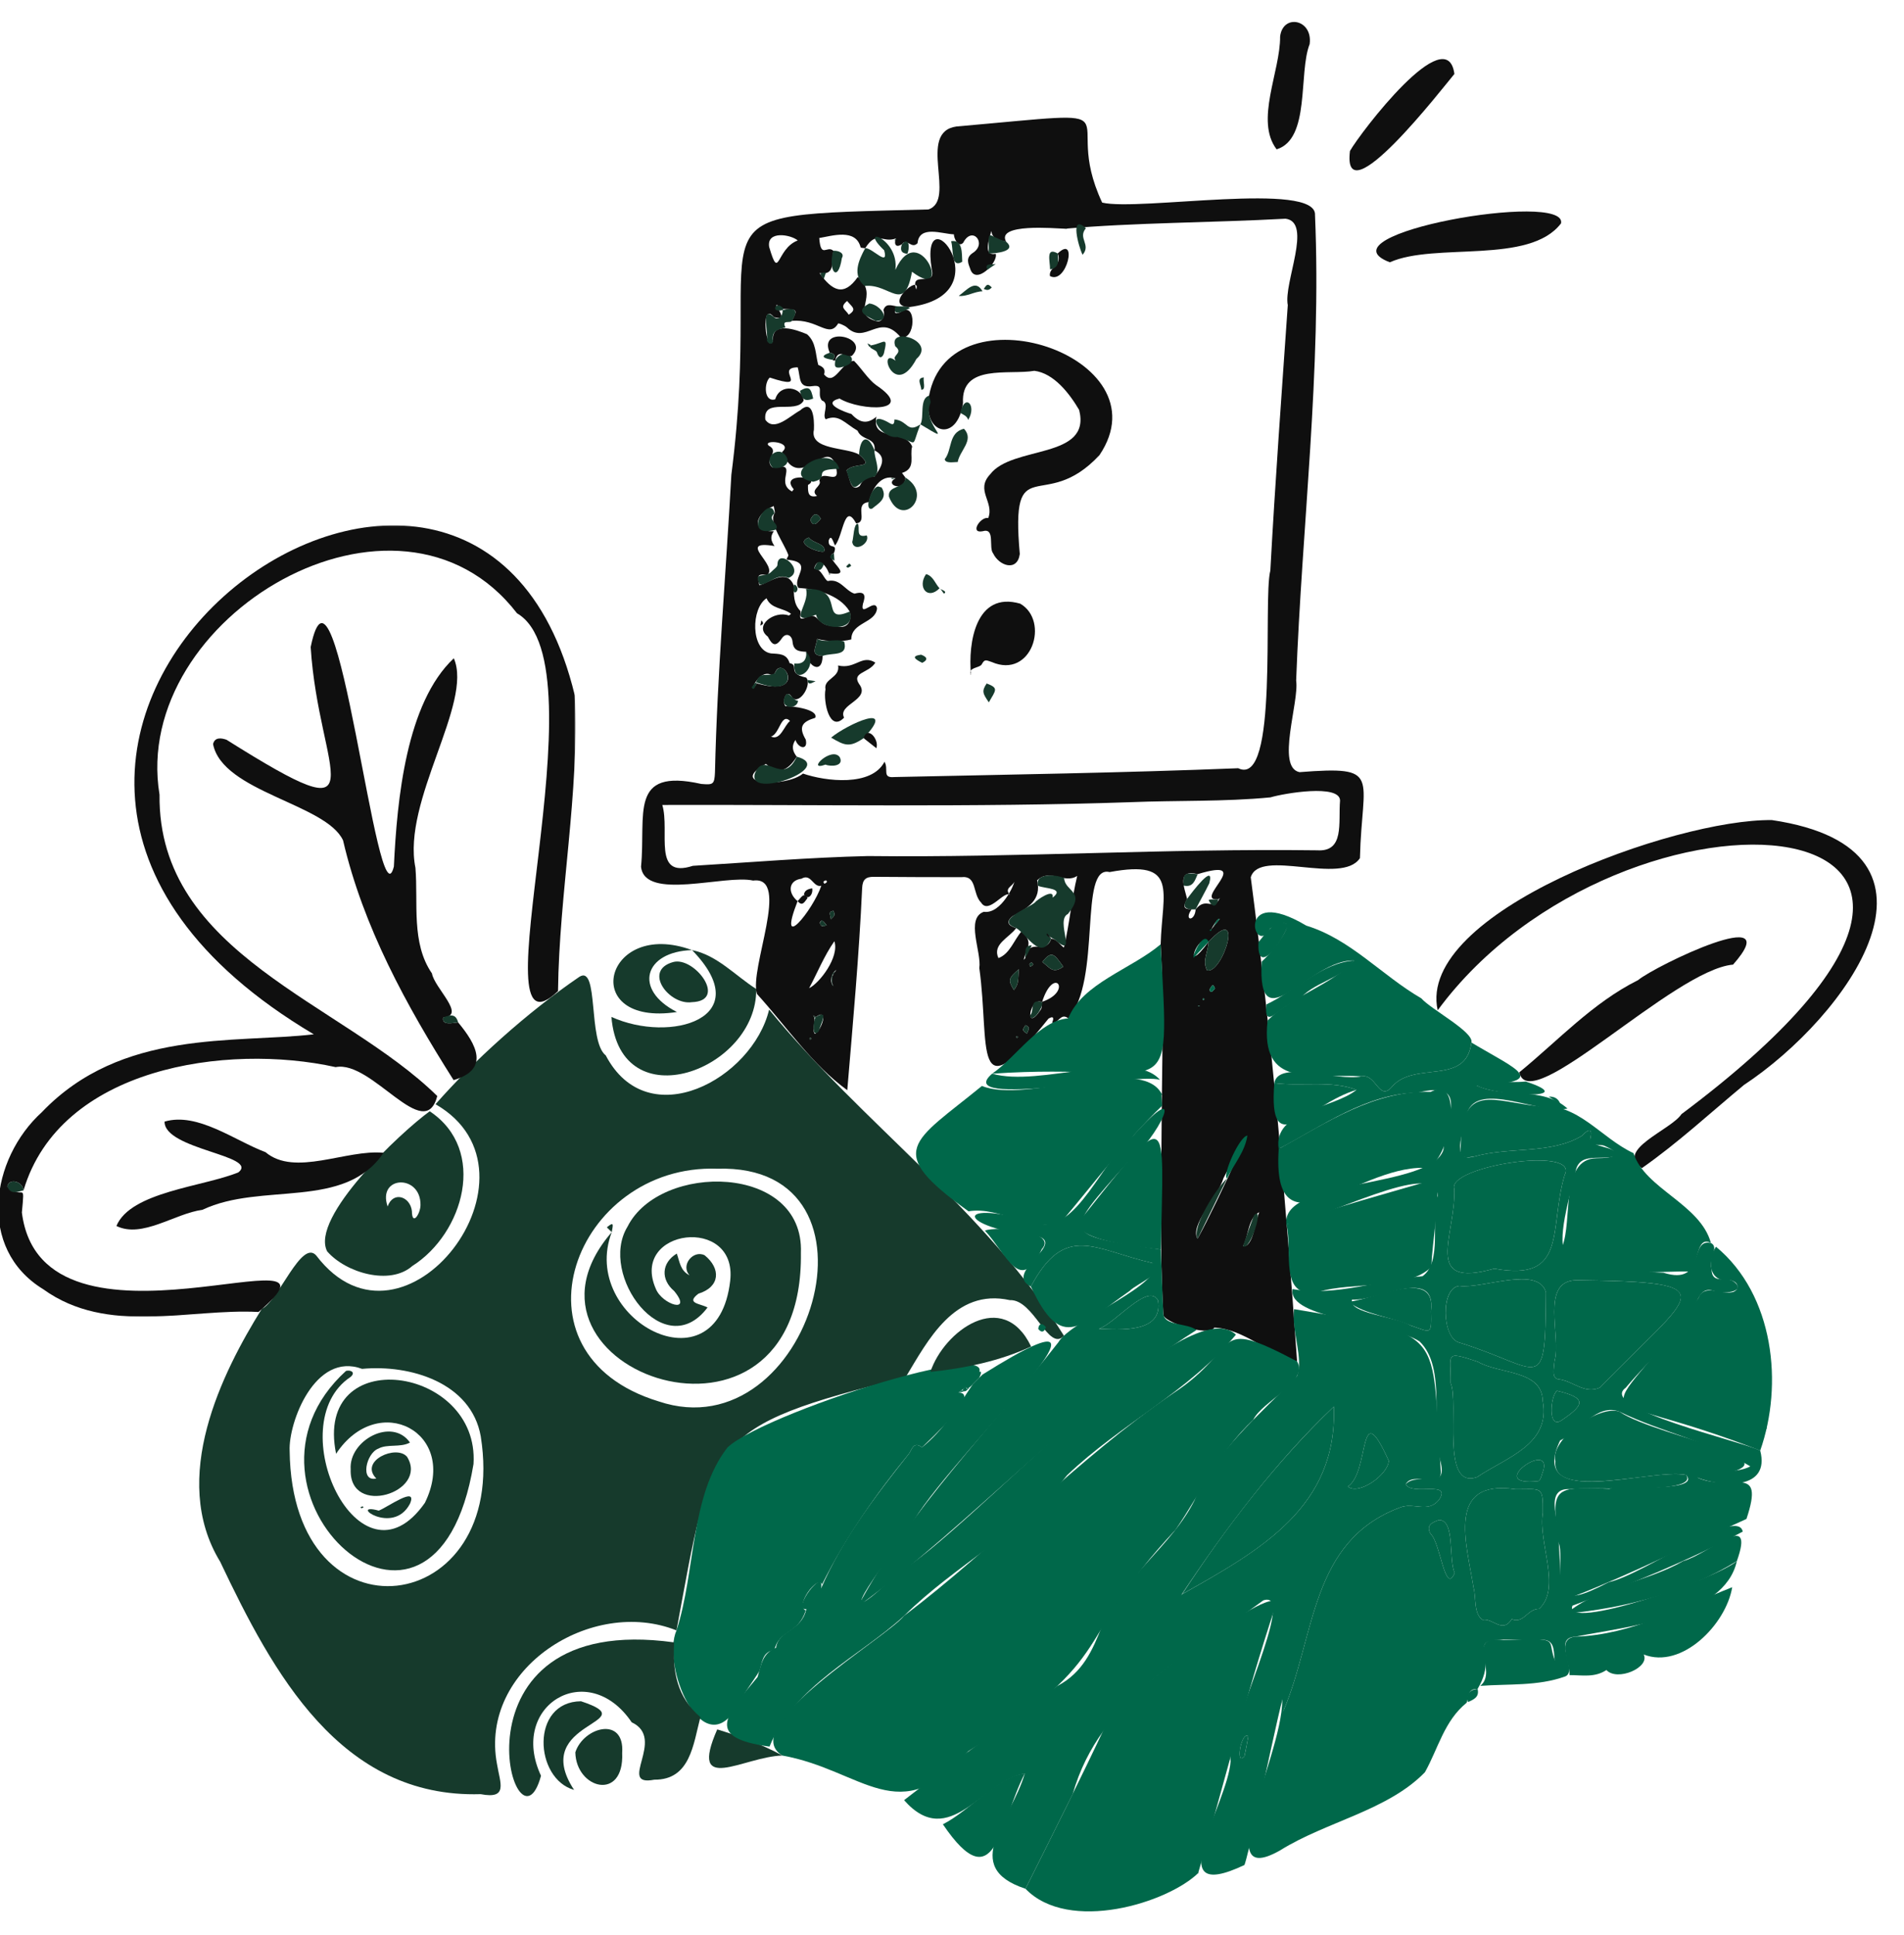<svg viewBox="166.05 147.6 1162.35 1180.8" xmlns="http://www.w3.org/2000/svg" xmlns:xlink="http://www.w3.org/1999/xlink" overflow="visible" width="1162.35px" height="1180.8px"><defs><polygon id="masterspot-illustrationspicture-art-path-1" points="0 0.103 352.374 0.103 352.374 483.055 0 483.055"/></defs><g id="Master/Spot Illustrations/Picture Art" stroke="none" stroke-width="1" fill="none" fill-rule="evenodd"><g id="Group-386" transform="translate(165, 161)"><path d="M177.874,871.997 C179.275,992.477 312.207,974.053 294.527,863.174 C288.732,830.422 251.429,819.263 222.095,822.031 C193.31,811.345 177.078,854.962 177.874,871.997 M438.93,699.879 C352.037,696.746 308.132,812.952 403.194,841.9 C495.823,873.012 548.418,696.522 438.93,699.879 M414.034,981.654 C362.461,960.993 293.491,1004.938 304.448,1063.181 C306.338,1074.842 311.483,1084.838 294.482,1081.592 C208.798,1084.175 167.638,1007.502 135.458,939.727 C104.351,888.722 136.663,824.308 160.893,785.392 C170.895,780.963 185.158,742.435 194.143,752.899 C247.611,823.157 339.436,702.157 266.921,660.518 C290.09,634.142 322.603,604.668 354.743,582.76 C366.778,575.198 359.817,622.16 370.836,630.704 C396.628,679.987 460.494,644.933 470.582,602.763 C527.395,672.154 602.416,724.547 650.578,801.829 C641.15,812.056 632.228,779.44 617.546,780.086 C583.692,772.621 567.275,805.092 553.934,827.136 C432.18,857.591 435.836,864.119 414.034,981.654" id="Fill-1" fill="#163a2c"/><path d="M496.415,620.436 C496.05,619.747 495.463,619.646 495.185,620.394 C495.4,621.185 495.986,621.108 496.415,620.436 L496.415,620.436 Z M736.306,596.48 C736.009,595.833 735.534,595.709 735.268,596.396 C735.419,597.116 735.913,597.074 736.306,596.48 L736.306,596.48 Z M504.328,525.954 C505.513,525.491 506.531,524.722 505.272,523.868 C503.936,524.199 503.254,524.761 504.328,525.954 L504.328,525.954 Z M733.576,600.469 C733.148,600.419 732.719,600.368 732.29,600.318 C732.695,600.79 733.066,600.797 733.576,600.469 L733.576,600.469 Z M621.709,620.024 C622.614,619.932 622.393,619.547 622.179,618.916 C621.258,619.008 621.491,619.388 621.709,620.024 L621.709,620.024 Z M630.872,573.986 C629.222,574.514 629.292,575.246 630.068,576.576 C631.499,575.731 632.513,575.298 630.872,573.986 L630.872,573.986 Z M505.702,551.191 C503.912,549.23 502.794,547.13 501.529,549.73 C502.24,552.027 502.89,552.441 505.702,551.191 L505.702,551.191 Z M508.285,547.612 C510.692,545.326 511.007,544.974 509.789,542.464 C506.43,543.051 507.916,544.485 508.285,547.612 L508.285,547.612 Z M742.791,589.866 C741.532,586.283 740.698,588.451 739.432,590.55 C740.031,593.308 741.595,591.385 742.791,589.866 L742.791,589.866 Z M627.987,617.39 C629.116,614.636 630.13,613.46 627.055,612.264 C625.526,614.762 624.504,615.367 627.987,617.39 L627.987,617.39 Z M502.136,303.124 C499.502,298.98 497.536,300.183 495.764,303.786 C497.035,308.152 499.511,306.76 502.136,303.124 L502.136,303.124 Z M518.194,170.282 C513.339,174.34 516.948,175.153 519.198,178.66 C524.319,175.34 521.375,174.138 518.194,170.282 L518.194,170.282 Z M623.07,578.104 C616.686,583.541 616.266,584.783 620.027,590.842 C623.306,586.659 622.354,584.643 623.07,578.104 L623.07,578.104 Z M494.822,314.661 C485.161,318.261 501.938,324.475 504.146,323.159 C505.628,318.42 497.378,318.285 494.822,314.661 L494.822,314.661 Z M483.339,426.597 C477.916,421.332 477.025,434.685 471.703,436.135 C477.567,438.727 479.537,429.766 483.339,426.597 L483.339,426.597 Z M650.168,576.573 C644.876,569.352 643.346,566.095 637.366,573.701 C642.056,577.251 643.706,581.15 650.168,576.573 L650.168,576.573 Z M759.842,747.222 C766.199,747.746 767.232,732.2 769.795,726.424 C762.854,730 763.386,740.66 759.842,747.222 L759.842,747.222 Z M494.997,589.706 C501.37,586.612 513.568,570.74 510.42,561.029 C504.185,569.943 500.119,580.141 494.997,589.706 L494.997,589.706 Z M470.606,137.287 C476.951,158.899 474.707,138.434 488.047,133.35 C483.805,129.701 468.968,127.196 470.606,137.287 L470.606,137.287 Z M805.169,505.559 C821.97,506.614 817.993,488.76 819.116,475.147 C818.946,464.988 785.017,470.728 776.639,473.243 C748.426,475.974 719.516,475.02 691.093,476.184 C598.227,479.429 490.618,477.564 405.373,477.875 C410.192,494.088 399.026,523.15 424.02,515.022 C459.602,512.866 495.169,509.904 530.811,509.058 C623.591,510.111 711.731,504.356 805.169,505.559 L805.169,505.559 Z M487.956,536.58 C475.162,569.368 497.292,542.241 502.444,527.193 C497.468,528.494 496.287,519.368 490.341,522.88 C482.386,523.903 481.701,531.392 487.956,536.58 L487.956,536.58 Z M738.76,561.501 C732.518,555.008 722.499,583.689 738.846,561.409 C738.51,568.174 734.833,572.765 737.913,578.813 C747.274,581.547 761.458,536.715 738.76,561.501 L738.76,561.501 Z M463.149,403.662 C494.664,412.85 478.557,384.932 474.041,397.536 C474.036,397.893 472.609,398.567 471.898,398.5 C463.864,394.256 456.977,413.143 463.149,403.662 L463.149,403.662 Z M747.964,705.614 C744.808,716.813 727.079,734.373 732.138,742.638 C744.716,720.006 776.606,649.686 747.964,705.614 L747.964,705.614 Z M478.489,262.445 C485.877,256.206 466.366,254.593 470.305,258.559 C477.588,262.319 466.828,267.286 472.74,272.007 C489.908,268.093 473.49,280.811 484.584,286.552 C484.937,286.076 485.636,285.221 485.594,285.182 C476.382,274.479 503.532,277.563 494.317,282.553 C494.246,286.751 494.144,290.63 499.849,289.299 C495.109,285.385 503.132,283.402 501.267,279.923 C502.346,272.498 513.446,282.891 511.728,273.286 C507.336,249.632 489.658,289.446 478.489,262.445 L478.489,262.445 Z M485.655,343.913 C485.661,349.56 485.391,355.252 489.688,359.471 C490.42,361.135 487.42,366.037 493.182,363.369 C501.412,359.338 499.281,369.539 511.166,368.545 C517.552,371.036 521.542,366.308 519.759,359.833 C513.391,349.12 498.084,345.967 488.512,345.41 C484.212,339.69 497.939,330.187 482.997,328.371 C479.777,328.277 482.248,326.854 482.342,325.427 C479.982,318.522 470.183,305.604 473.828,300.001 C474.468,299.523 473.584,297.013 473.406,295.444 C462.359,299.818 458.74,311.207 473.438,310.859 C471.09,314.113 471.683,316.731 473.875,319.837 C449.868,315.933 476.631,331.47 469.351,337.645 C462.409,336.167 463.832,339.317 464.618,343.827 C471.302,341.864 481.191,333.254 485.655,343.913 L485.655,343.913 Z M637.199,598.21 C629.361,594.581 626.385,617.971 636.439,602.744 C637.258,601.594 636.939,599.635 637.134,598.042 C656.341,591.687 644.365,575.378 637.199,598.21 L637.199,598.21 Z M534.941,261.609 C535.979,253.228 527.126,255.769 524.568,249.452 C516.583,244.84 513.134,239.082 505.142,242.5 C502.629,239.77 507.899,232.688 502.78,231.001 C499.417,226.842 504.815,221.139 497.122,222.253 C488.094,223.567 489.93,217.019 488.022,210.793 C473.309,210.937 496.763,225.527 470.999,217.037 C467.317,220.203 467.404,232.428 474.317,230.292 C477.222,220.216 490.805,222.735 491.656,231.06 C487.175,239.603 466.764,228.876 468.257,242.713 C473.623,250.531 483.555,240.213 489.435,237.132 C497.382,229.843 498.241,242.199 497.921,248.878 C495.152,261.4 517.678,259.442 525.508,264.015 C536.248,273.278 522.133,268.435 517.836,273.744 C519.818,277.362 520.018,287.489 525.891,283.225 C527.695,279.248 530.357,277.366 534.782,277.544 C539.343,271.584 542.743,265.319 534.8,261.408 L534.941,261.609 Z M499.02,607.337 L497.434,606.209 C499.97,609.505 496.113,613.884 498.475,617.562 C502.603,615.666 507.347,601.178 499.02,607.337 L499.02,607.337 Z M740.783,553.463 C742.405,551.48 744.026,549.497 745.648,547.514 C743.878,546.264 738.215,558.261 740.783,553.463 L740.783,553.463 Z M626.898,571.541 C629.483,557.608 638.987,570.322 642.805,559.526 C645.977,559.472 648.024,563.229 650.554,564.911 C654.084,549.909 655.153,535.742 658.667,521.159 C650.907,526.365 642.044,516.363 634.196,523.887 C636.995,535.694 628.836,540.615 619.374,545.637 C614.69,549.264 616.735,551.653 621.414,553.018 C617.132,558.949 606.68,562.815 610.565,571.325 C617.637,568.744 620.057,560.188 624.848,554.813 C632.054,562.426 627.978,564.13 625.997,572.381 C626.297,572.101 626.598,571.821 626.898,571.541 L626.898,571.541 Z M744.792,535.445 C728.633,536.924 768.268,509.185 732.218,520.093 C719.354,516.915 723.916,527.944 725.759,535.207 C724.098,538.467 722.21,541.832 728.592,541.421 C723.383,548.666 730.443,549.351 730.977,541.611 L730.801,541.836 C737.378,533.203 741.949,543.207 745.715,534.619 C745.408,534.894 745.1,535.17 744.792,535.445 L744.792,535.445 Z M493.161,400.116 C497.004,404.025 489.438,416.775 484.808,412.538 C481.062,405.853 478.215,414.963 480.56,417.588 C485.185,417.466 500.841,419.618 498.718,424.682 C490.697,427.116 488.356,430.16 492.941,437.978 C494.461,444.736 488.416,443.435 486.648,438.184 C484.171,441.844 484.791,445.044 487.457,448.402 C481.522,457.776 476.035,459.007 468.601,452.816 C444.589,466.217 481.229,467.183 491.246,458.716 C505.209,463.524 533.14,466.796 541.008,451.519 C543.734,455.961 539.282,461.554 546.915,460.839 C616.934,459.313 686.977,458.276 756.957,455.459 C781.938,467.66 771.851,352.873 776.562,334.805 C779.488,280.794 783.468,226.812 787.212,172.81 C784.518,159.301 802.505,122.195 785.858,120.079 C741.383,122.528 692.486,122.466 651.34,126.196 C644.844,126.001 609.125,122.731 615.227,134.065 C611.012,133.06 606.88,132.73 606.224,127.551 C605.21,131.973 600.715,143.051 608.914,141.524 C610.583,146.691 596.589,161.062 593.346,150.684 C592.219,147.65 590.412,144.024 594.751,141.083 C604.021,135.334 594.578,123.998 589.065,134.747 C585.869,138.125 583.268,131.541 583.389,129.619 C576.214,129.408 562.256,123.786 561.185,135.034 C557.35,138.937 554.733,131.522 551.676,135.623 C546.997,138.711 546.939,133.977 548.058,132.125 C539.54,135.215 536.315,126.867 529.229,138.095 C528.258,137.908 526.551,137.94 526.429,137.516 C523.463,125.912 509.103,130.54 501.18,131.868 C502.151,144.768 505.87,136.087 509.769,139.632 C508.697,146.803 511.003,154.735 501.343,153.278 C508.994,163.913 516.081,167.971 524.696,155.676 C538.414,166.989 519.677,177.869 535.808,182.515 C539.124,183.813 541.634,179.825 540.379,175.756 C541.818,171.625 544.974,172.986 547.84,173.421 C548.118,175.194 545.348,179.373 550.754,177.095 C560.991,169.538 560.156,195.432 550.651,192.181 C537.935,177.049 529.567,197.47 518.036,186.378 C516.544,185.128 512.956,183.7 512.71,184.046 C507.027,193.521 500.238,180.976 484.473,182.442 C487.985,175.549 487.901,175.426 479.436,175.151 C466.926,166.71 486.128,183.647 473.482,180.168 C464.89,169.483 468.893,203.929 472.951,194.623 C471.929,182.186 487.589,187.994 493.733,190.597 C499.483,195.645 498.785,202.908 500.572,209.295 C503.271,210.422 505.19,211.665 504.144,215.122 C510.569,222.917 514.674,207.248 522.388,206.828 C526.778,211.165 531.1,218.187 535.811,221.567 C561.182,238.592 526.464,237.597 513.548,229.832 C502.049,232.824 517.06,238.202 520.848,239.279 C525.756,244.607 530.411,245.748 536.059,240.913 C532.835,256.529 553.372,248 557.915,259.138 C556.136,264.622 560.594,272.512 551.701,275.248 C552.381,276.175 553.061,277.103 553.742,278.03 C553.781,287.234 540.342,282.592 547.739,278.53 C538.537,275.701 533.315,285.178 531.417,293.056 C522.048,294.013 531.327,305.105 523.732,306.043 C516.454,292.743 515.915,313.251 510.848,319.52 C509.685,317.604 508.559,312.184 506.975,316.379 C506.393,322.594 512.81,317.342 510.128,324.181 C502.564,327.1 524.706,338.944 507.124,336.428 C505.219,331.335 500.064,326.036 498.039,333.684 C502.404,333.377 504.26,340.544 506.403,341.196 C514.018,339.505 517.009,347.146 522.715,348.917 C529.489,347.022 529.492,350.406 527.853,355.151 C525.97,363.951 535.246,351.37 536.46,357.907 C535.601,367.072 520.734,366.253 520.754,376.84 C515.05,378.395 505.991,378.199 499.9,376.529 C499.403,381.556 495.169,386.685 503.239,386.892 C503.086,398.858 493.546,393.001 493.267,384.405 C489.133,384.188 485.394,384.02 484.873,378.228 C484.503,374.109 480.83,372.543 478.423,376.091 C474.235,382.263 472.283,379.754 469.771,375.134 C460.987,368.462 473.817,359.035 482.545,362.226 C482.746,362.352 483.482,361.592 483.969,361.244 C479.118,357.393 471.838,358.376 469.007,351.719 C459.504,357.854 459.227,383.345 471.661,385.382 C476.594,385.782 481.277,385.297 483.098,391.321 C489.257,392.472 481.155,397.642 493.161,400.116 L493.161,400.116 Z M510.947,579.529 C511.182,579.207 511.417,578.885 511.653,578.563 C508.507,580.431 507.297,586.012 509.859,588.5 C508.235,586.011 508.648,581.582 510.947,579.529 L510.947,579.529 Z M518.29,651.951 C497.004,636.606 480.999,612.843 463.196,593.252 C458.17,578.104 484.151,520.909 460.825,524.021 C443.837,520.155 394.514,536.657 392.385,515.537 C395.526,483.763 384.596,455.088 429.127,465.043 C436.344,465.665 437.188,465.427 437.52,458.065 C438.904,397.347 444.208,337.021 447.525,276.375 C468.631,112.656 411.03,118.485 567.822,114.43 C585.194,108.713 560.575,67.176 584.958,63.797 C702.538,53.518 647.028,52.815 673.894,110.241 C696.134,115.642 805.129,96.934 803.834,117.874 C807.896,212.476 795.832,307.556 792.322,401.903 C794.284,415.108 779.896,454.835 794.359,457.854 C845.235,453.918 832.463,459.863 831.261,510.325 C820.192,527.166 769.931,504.01 764.611,522.033 C777.467,620.119 785.962,718.774 792.885,817.46 C774.945,812.808 760.156,797.566 742.299,796.859 C739.589,802.716 710.235,793.427 711.259,788.646 C708.982,750.308 710.066,711.915 710.193,673.539 C710.332,638.459 711.752,599.739 709.609,562.918 C710.525,530.675 721.133,510.929 678.428,518.833 C659.253,514.155 673.901,585.042 653.178,608.124 C648.616,604.367 647.034,611.594 643.316,610.79 C644.748,607.569 643.948,606.557 641.106,608.306 C594.08,667.113 605.545,625.393 598.907,577.433 C600.383,567.614 590.339,547.143 601.636,543.079 C612.391,544.665 620.576,525.72 620.168,524.842 C619.3,527.505 613.747,528.739 617.707,532.836 C614.155,529.608 604.773,544.958 600.051,537.537 C594.513,531.996 597.789,520.814 587.84,521.939 C570.038,521.931 552.235,521.897 534.433,521.737 C529.515,521.693 527.598,523.464 527.36,528.698 C525.487,569.857 521.724,610.901 518.29,651.951 L518.29,651.951 Z" id="Fill-3" fill="#0f0f0f"/><path d="M943.351,883.583 C947.662,865.641 907.223,894.24 940.122,890.541 C941.64,890.36 942.573,885.39 943.351,883.583 M951.514,835.401 C947.551,838.584 945.801,859.007 954.208,853.525 C968.591,843.862 969.867,839.758 951.514,835.401 M889.105,946.544 C885.2,938.26 889.514,914.299 879.536,914.278 C875.899,915.552 871.325,917.111 874.331,922.691 C880.361,927.655 883.232,960.822 889.105,946.544 M874.649,786.765 C877.927,758.951 841.83,781.075 826.474,779.728 C823.543,788.185 853.656,790.128 862.047,795.49 C874.736,799.728 874.996,802.088 874.649,786.765 M944.805,775.373 C940.308,758.739 905.992,773.383 892.017,771.41 C880.227,772.349 881.396,803.248 891.803,805.946 C942.544,821.577 944.386,839.979 944.805,775.373 M886.635,830.685 C891.935,842.692 880.404,896.241 902.9,888.02 C920.593,876.037 947.84,868.312 942.858,841.625 C942.478,822.506 916.401,825.377 903.305,817.718 C882.172,810.617 887.022,813.203 886.635,830.685 M926.355,895.51 C883.713,889.117 896.268,928.454 900.626,955.542 C902.286,961.486 900.539,971.72 906.212,975.218 C912.1,973.847 918.334,983.881 923.933,974.762 C931.183,977.817 933.416,968.51 940.632,968.496 C954.461,955.95 939.881,927.784 942.93,909.942 C943.101,892.979 942.153,895.633 926.355,895.51 M963.079,767.931 C941.137,768.691 954.289,802.242 950.059,817.197 C949.755,821.64 948.051,827.892 952.539,828.367 C961.213,829.284 968.304,837.698 977.783,833.455 C1034.349,774.779 1057.662,768.993 963.079,767.931 M913.29,760.846 C958.452,769.259 946.476,736.386 956.238,703.719 C965.701,685.694 883.913,698.478 888.881,712.304 C889.861,740.591 868.906,773.435 913.29,760.846 M778.994,647.63 C781.409,633.092 817.729,646.892 832.293,643.47 C841.324,641.78 842.929,659.546 851.071,649.536 C865.058,633.936 896.003,649.49 899.321,622.878 C927.13,639.509 948.091,646.912 902.549,649.149 C920.009,657.204 942.566,649.304 957.982,663.182 C940.776,666.804 903.673,646.22 896.776,665.558 C896.127,673.358 884.98,696.644 900.906,692.484 C922.336,686.295 948.119,691.272 966.978,679.653 C968.81,677.491 974.104,672.842 971.779,681.976 C974.774,687.394 984.886,685.709 989.53,691.431 C979.14,696.067 963.999,687.947 962.618,703.566 C944.329,770.069 957.205,759.531 1016.585,763.362 C1042.809,771.603 1031.686,742.038 1045.521,745.213 C1050.826,747.794 1043.826,755.436 1045.96,760.997 C1045.785,770.642 1054.606,765.582 1059.213,768.589 C1068.407,775.233 1051.804,776.674 1047.321,774.445 C1042.277,772.913 1040.008,774.899 1037.844,778.938 C1027.223,800.136 1008.555,815.645 993.486,833.597 C975.948,846.133 1064.436,866.299 1075.624,871.908 C1081.915,895.991 1052.612,894.329 1037.295,888.445 C1046.816,881.937 1059.564,886.807 1069.591,881.548 C1045.399,866.689 1015.634,860.74 989.755,848.184 C975.999,842.673 965.084,860.235 953.469,865.76 C932.886,908.876 1008.366,882.26 1030.424,886.797 C1038.659,899.192 971.585,893.475 959.375,895.459 C942.341,894.457 954.414,918.188 952.651,928.426 C954.872,958.343 949.703,969.709 983.189,952.207 C1004.775,947.575 1061.875,905.818 1064.955,921.355 C1031.558,939.26 996.443,953.342 960.994,966.557 C954.904,982.788 1048.944,950.334 1061.367,939.325 C1053.785,973.736 994.822,979.07 962.825,985.489 C948.128,986.097 964.83,1006.558 956.527,1009.763 C944.018,1005.791 956.51,985.829 940.734,987.451 C884.708,985.799 919.536,989.96 903.095,1017.357 C896.457,1017.097 897.912,1022.986 896.325,1025.868 C882.722,1036.872 879.003,1053.808 870.944,1068.195 C848.334,1091.561 810.556,1098.389 782.641,1115.833 C735.599,1142.671 790.504,1046.825 783.142,1017.904 C787.96,1009.933 785.531,1027.776 784.326,1031.278 C804.224,985.003 800.653,927.491 855.389,906.768 C864.08,903.115 872.468,910.431 879.481,902.016 C887.68,889.772 863.006,899.812 859.188,892.419 C866.758,884.32 885.116,897.333 880.48,878.761 C874.252,856.302 884.254,821.307 867.678,805.3 C849.078,793.276 786.818,791.834 790.13,773.331 C816.588,778.058 843.055,767.753 869.473,765.481 C881.737,756.601 874.344,730.995 878.673,716.368 C878.33,692.855 806.996,731.868 786.373,733.792 C782.747,705.8 874.973,712.286 882.222,688.322 C883.908,668.673 898.24,645.618 866.51,653.457 C835.106,654.111 808.724,673.578 781.675,687.785 C777.944,664.467 815.011,663.297 829.151,651.768 C814.162,645.796 795.32,649.799 778.994,647.63" id="Fill-5" fill="#00684a"/><path d="M763.107,1046.332 C758.904,1042.751 754.94,1064.947 760.726,1058.547 C761.649,1054.504 762.338,1050.409 763.107,1046.332 M848.862,878.163 C830.012,836.507 837.559,885.036 823.865,893.852 C830.687,899.419 848.396,886.539 848.862,878.163 M722.824,959.501 C770.656,932.5 817.682,906.296 815.314,845.058 C779.859,878.616 749.029,919.77 722.019,960.349 C722.287,960.066 722.555,959.784 722.824,959.501 M791.062,785.586 C886.59,801.779 874.138,797.825 880.664,884.756 C880.765,896.393 863.974,884.035 859.188,892.42 C863.015,899.794 887.677,889.796 879.484,902.02 C872.443,910.457 864.096,903.075 855.382,906.759 C800.65,927.493 804.228,984.997 784.326,1031.278 C791.14,981.05 765.8,1110.685 760.765,1124.823 C707.868,1149.864 750.523,1088.446 752.316,1061.439 C749.31,1043.075 793.934,956.326 772.286,963.313 C726.334,997.432 672.774,1022.284 655.902,1081.556 C646.394,1100.862 636.701,1120.079 627.09,1139.335 C586.616,1125.972 618.403,1097.637 626.665,1068.988 C601.256,1072.907 580.67,1116.727 552.974,1085.255 C583.459,1061.449 615.231,1038.941 646.591,1015.543 C661.976,1007.454 668.002,993.967 673.987,978.526 C686.885,948.954 716.205,930.194 730.12,902.567 C742.389,872.731 770.501,849.624 792.87,826.44 C796.922,815.319 789.425,799.407 791.062,785.586" id="Fill-7" fill="#00684a"/><path d="M792.884,817.46 C800.28,830.249 771.701,841.458 766.115,853.144 C744.984,872.787 734.161,897.81 718.664,920.251 C654.171,989.197 686.508,996.519 592.172,1055.389 C550.25,1104.413 527.939,1066.832 478.654,1058.019 C449.898,1040.338 542.068,986.192 553.002,972.74 C609.079,930.299 658.452,877.055 717.376,836.847 C759.897,809.216 739.165,789.134 792.884,817.46" id="Fill-9" fill="#00684a"/><g id="Group-13" transform="translate(0, 307.13)"><mask id="masterspot-illustrationspicture-art-mask-2" fill="#fff"><use xlink:href="#masterspot-illustrationspicture-art-path-1"/></mask><g id="Clip-12"/><path d="M341.708,284.354 C289.452,334.112 370.982,85.31 316.681,53.768 C244.102,-40.409 80.499,55.96 98.437,164.449 C97.347,262.056 209.96,291.294 267.995,348.403 C260.231,378.202 228.129,326.276 205.972,330.75 C139.265,315.981 37.681,330.898 15.428,405.946 C15.071,400.571 6.458,398.111 5.55,403.656 C15.294,412.481 16.286,399.169 14.406,419.48 C26.756,517.814 224.359,424.481 158.878,480.18 C116.115,477.908 66.798,494.673 27.426,466.288 C-13.102,441.563 -4.722,386.65 26.645,358.189 C75.357,307.299 143.815,316.39 192.615,310.723 C-104.137,134.687 289.37,-156.757 351.934,103.854 C354.838,163.638 342.432,224.045 341.708,284.354" id="Fill-11" fill="#0f0f0f" mask="url(#masterspot-illustrationspicture-art-mask-2)"/></g><path d="M414.034,981.654 C425.742,945.844 422.243,899.512 445.113,870.063 C468.867,847.279 648.196,791.461 586.146,836.525 C599.933,836.479 569.547,864.435 563.894,869.941 C558.629,865.839 557.537,871.761 555.918,873.855 C535.219,899.173 517.344,924.835 502.93,953.49 C500.199,947.675 486.188,966.468 492.932,969.496 C488.155,984.273 476.763,981.095 473.804,993.554 C466.285,994.717 466.415,1001.272 464.644,1006.47 C459.781,1014.23 453.921,1021.693 449.698,1030.218 C429.142,1061.427 404.66,1003.064 414.034,981.654" id="Fill-14" fill="#00684a"/><path d="M732.807,1129.486 C714.105,1147.968 653.462,1166.698 627.092,1139.339 C643.846,1105.92 660.609,1072.505 676.496,1038.665 C678.399,1027.565 788.758,944.112 779.323,967.932 C761.538,1021.628 747.946,1076.299 732.359,1130.286 C732.508,1130.02 732.658,1129.753 732.807,1129.486" id="Fill-16" fill="#00684a"/><path d="M1067.218,913.635 C1032.164,929.385 997.816,946.867 961.982,960.799 C948.263,963.673 956.035,936.967 952.65,928.43 C947.699,893.95 949.204,893.872 983.323,895.245 C992.313,893.196 1039.648,897.447 1030.43,886.796 C1013.032,882.683 948.372,902.952 950.545,878.43 C947.1,864.694 978.005,843.594 989.751,848.184 C1013.411,864.414 1114.888,879.593 1037.299,888.436 C1057.631,897.582 1078.92,878.608 1067.218,913.635" id="Fill-18" fill="#00684a"/><path d="M899.32,622.878 C895.993,649.486 865.066,633.939 851.07,649.535 C842.928,659.552 841.328,641.776 832.296,643.477 C801.11,641.812 770.285,650.881 774.889,609.43 C789.913,594.311 813.439,588.031 827.772,572.833 C800.739,571.581 768.511,624.577 771.282,573.503 C778.415,567.196 798.894,540.996 776.379,553.3 C766.634,571.961 754.723,525.46 798.544,551.532 C825.584,559.79 844.636,581.953 868.711,595.881 C874.682,602.704 900.983,616.429 899.32,622.878" id="Fill-20" fill="#00684a"/><path d="M878.729,603.186 C865.433,543.425 1023.467,486.28 1082.806,487.105 C1203.146,505.018 1128.118,607.572 1065.711,648.748 C1045.103,665.839 1025.327,684.157 1003.387,699.524 C986.606,688.459 1021.378,676.118 1027.553,666.564 C1289.125,470.999 991.706,449.758 878.729,603.186" id="Fill-22" fill="#0f0f0f"/><path d="M998.271,690.385 C1005.163,712.128 1039.068,721.407 1045.531,745.223 C1036.086,740.042 1038.215,760.15 1032.122,762.577 C1017.371,762.199 944.535,768.175 954.691,747.525 C961.278,731.652 953.262,693.849 975.68,693.482 C986.497,693.439 993.22,691.311 980.091,685.734 C977.413,684.971 972,686.158 971.779,681.976 C974.104,672.842 968.81,677.492 966.977,679.649 C948.119,691.268 922.334,686.299 900.909,692.49 C893.358,693.656 891.936,692.845 892.856,685.024 C893.667,647.382 912.585,658.732 940.209,661.749 C964.357,659.487 977.963,680.897 998.271,690.385" id="Fill-24" fill="#00684a"/><path d="M1075.627,871.904 C967.277,829.418 975.561,865.589 1037.847,778.944 C1041.532,769.64 1051.684,777.1 1059.145,775.114 C1063.347,773.423 1062.378,768.785 1057.341,767.935 C1044.857,769.588 1042.706,757.126 1048.594,747.463 C1084.232,776.911 1089.76,831.772 1075.627,871.904" id="Fill-26" fill="#00684a"/><path d="M412.591,988.956 C411.529,1007.101 414.506,1022.497 428.621,1034.583 C424.27,1051.208 422.455,1072.957 400.483,1072.763 C377.152,1077.29 408.187,1047.772 386.681,1037.729 C359.931,998.223 311.249,1027.398 331.318,1070.351 C316.069,1127.241 269.678,969.217 412.591,988.956" id="Fill-28" fill="#163a2c"/><path d="M462.712,590.195 C463.378,639.677 379.597,670.789 374.303,607.227 C410.245,623.579 464.07,608.091 423.534,566.455 C438.887,569.573 449.76,581.921 462.712,590.195" id="Fill-30" fill="#163a2c"/><path d="M959.192,1008.93 C959.628,1001.54 950.899,986.61 962.817,985.481 C997.376,984.332 1027.184,967.637 1058.523,955.295 C1054.774,977.946 1027.784,1005.534 1004.495,996.348 C1008.455,1004.283 988.385,1012.967 981.72,1005.839 C974.54,1010.593 966.994,1008.929 959.192,1008.93" id="Fill-32" fill="#00684a"/><path d="M849.521,146.678 C804.494,129.604 958.196,102.638 954.024,122.92 C934.708,148.314 877.087,134.349 849.521,146.678" id="Fill-34" fill="#0f0f0f"/><path d="M888.927,31.742 C882.353,39.52 819.993,120.286 825.183,78.705 C831.621,67.445 884.418,-1.765 888.927,31.742" id="Fill-36" fill="#0f0f0f"/><path d="M800.559,13.531 C793.593,31.206 801.132,71.419 780.402,77.739 C766.998,60.215 782.701,30.251 782.534,8.875 C784.209,-5.197 802.616,-1.712 800.559,13.531" id="Fill-38" fill="#0f0f0f"/><path d="M1061.371,939.322 C1030.493,958.416 993.027,968.013 957.29,971.419 C976.221,955.151 1006.332,952.27 1028.594,939.349 C1045.283,934.558 1072.81,907.232 1061.371,939.322" id="Fill-40" fill="#00684a"/><path d="M904.701,1015.503 C916.079,1006.478 894.48,984.488 918.764,987.502 C963.203,985.935 938.211,987.256 956.52,1009.766 C939.868,1015.759 922.081,1014.198 904.701,1015.503" id="Fill-42" fill="#00684a"/><path d="M576.662,1099.984 C592.941,1091.774 610.947,1070.249 626.662,1068.987 C611.337,1098.41 608.997,1147.634 576.662,1099.984" id="Fill-44" fill="#00684a"/><path d="M423.534,566.455 C394.304,567.356 387.428,590.628 414.304,604.244 C353.799,613.454 369.648,546.718 423.534,566.455" id="Fill-46" fill="#163a2c"/><path d="M355.735,1024.892 C396.675,1038.404 323.595,1036.613 351.505,1078.993 C327.245,1072.204 324.71,1025.194 355.735,1024.892" id="Fill-48" fill="#163a2c"/><path d="M380.876,1056.44 C382.168,1086.212 352.746,1078.5 352.275,1056.057 C357.256,1040.599 382.464,1033.705 380.876,1056.44" id="Fill-50" fill="#163a2c"/><path d="M438.905,1042.067 C451.517,1045.911 466.669,1051.336 478.657,1058.021 C454.851,1058.654 421.102,1082.603 438.905,1042.067" id="Fill-52" fill="#163a2c"/><path d="M423.399,598.238 C409.719,600.234 393.253,579.056 411.91,573.769 C424.794,570.037 445.718,597.475 423.399,598.238" id="Fill-54" fill="#163a2c"/><path d="M897.205,1025.379 C896.14,1020.481 898.202,1017.878 903.09,1017.355 C904.302,1022.363 900.717,1023.845 897.205,1025.379" id="Fill-56" fill="#00684a"/><path d="M893.177,1029.104 C894.229,1028.024 895.282,1026.945 896.325,1025.868 C895.269,1026.949 894.223,1028.026 893.177,1029.104" id="Fill-58" fill="#00684a"/><path d="M1077.071,867.192 C1077.567,866.168 1078.062,865.144 1078.553,864.127 C1078.055,865.153 1077.563,866.172 1077.071,867.192" id="Fill-60" fill="#00684a"/><path d="M1078.878,858.927 C1077.683,858.509 1078.795,858.169 1079.455,857.717 C1079.711,858.356 1079.547,858.733 1078.878,858.927" id="Fill-62" fill="#00684a"/><path d="M470.816,1052.562 C431.181,1047.166 443.858,1033.788 463.548,1010.093 C465.751,1002.713 466.436,995.557 474.801,992.253 C476.332,981.319 490.079,982.599 493.338,968.666 C483.711,969.664 504.75,942.021 502.293,956.065 C515.408,925.852 535.156,900.047 555.919,873.856 C557.537,871.761 558.628,865.839 563.888,869.941 C576.582,860.044 586.309,844.38 594.886,831.464 L594.853,831.497 C595.534,830.815 596.215,830.133 596.897,829.451 C597.275,829.073 598.492,827.853 598.834,827.513 L600.901,825.447 L600.847,825.501 C712.422,755.535 567.242,887.873 554.943,922.374 C538.781,942.897 503.854,990.25 549.504,946.276 C592,922.122 724.529,771.99 755.557,801.147 C726.816,836.034 684.967,855.795 652.45,886.989 C624.674,921.878 583.869,941.961 553.005,972.741 C525.162,998.177 486.202,1014.83 470.816,1052.562" id="Fill-64" fill="#00684a"/><path d="M280.714,610.562 C291.834,623.928 300.32,639.188 277.953,645.804 C249.157,600.337 222.766,552.3 210.481,499.5 C200.168,477.174 136.825,469.974 131.125,440.742 C132.136,436.287 136.355,437.035 139.347,438.086 C235.318,498.46 195.622,459.083 190.714,381.509 C206.419,305.044 231.658,555.752 241.509,515.402 C243.441,474.36 249.112,415.52 278.096,388.355 C290.038,415.689 246.362,475.315 254.662,516.239 C256.43,537.773 251.935,562.114 264.754,580.704 C266.209,589.537 285.958,606.557 271.669,607.512 C270.434,612.66 277.521,610.929 280.714,610.562" id="Fill-66" fill="#0f0f0f"/><path d="M671.827,797.588 C684.316,798.03 711.39,800.525 707.97,780.21 C701.918,769.108 681.682,794.523 671.827,797.588 M731.472,798.327 C656.612,845.798 595.987,914.791 524.76,967.078 C556.47,907.62 605.73,858.858 647.139,805.839 C654.696,792.331 715.187,768.67 704.332,757.363 C669.269,749.434 651.394,732.41 630.379,771.8 C613.221,763.283 652.062,745.876 634.485,741.096 C583.876,735.506 582.937,717.303 634.797,733.201 C658.029,739.879 674.999,692.977 692.846,679.694 C727.633,640.89 707.933,681.685 689.558,695.877 C648.744,741.651 649.237,739.855 709.726,749.24 C710.221,762.373 710.601,775.515 711.26,788.642 C712.173,795.894 725.78,793.938 731.472,798.327" id="Fill-68" fill="#00684a"/><path d="M710.415,661.503 C687.985,683.221 669.255,708.307 649.146,732.125 C632.14,739.739 611.686,722.568 592.315,725.877 C540.227,688.497 558.025,684.107 600.493,649.362 C627.895,660.606 697.004,630.137 710.088,653.952 C709.857,655.647 710.614,658.974 710.415,661.503" id="Fill-70" fill="#00684a"/><path d="M630.375,771.796 C651.372,732.42 669.337,749.428 704.328,757.366 C715.738,761.75 694.278,770.388 690.739,774.427 C660.932,795.058 649.491,812.907 630.375,771.796" id="Fill-72" fill="#00684a"/><path d="M602.327,737.644 C609.379,734.787 647.22,737.857 637.052,748.95 C623.864,777.001 615.925,752.423 602.327,737.644" id="Fill-74" fill="#00684a"/><path d="M639.523,796.581 C638.623,799.588 636.885,800.193 634.92,797.716 C634.989,794.607 637.177,793.513 639.523,796.581" id="Fill-76" fill="#00684a"/><path d="M781.675,687.785 C810.945,671.75 839.921,651.944 874.428,652.996 C896.709,641.137 885.111,701.165 870.069,699.354 C828.981,698.5 777.311,754.783 781.675,687.785" id="Fill-78" fill="#00684a"/><path d="M786.371,733.801 C816.628,723.298 847.603,714.945 878.267,706.014 C879.541,723.981 875.693,741.903 874.812,759.86 C860.112,774.286 826.744,768.675 805.788,775.077 C781.175,779.77 790.526,749.797 786.371,733.801" id="Fill-80" fill="#00684a"/><path d="M709.606,562.919 C715.238,668.917 717.932,634.176 606.734,641.882 C621.86,631.46 635.293,609.457 653.181,608.123 C661.744,586.695 691.675,578.097 709.606,562.919" id="Fill-82" fill="#00684a"/><path d="M709.723,749.239 C700.331,748.041 650.713,743.303 661.202,730.343 C716.458,661.209 711.284,664.324 709.723,749.239" id="Fill-84" fill="#00684a"/><path d="M634.866,527.27 C632.261,519.311 645.958,520.212 650.712,522.528 C650.915,530.704 664.412,530.484 652.989,544.421 C644.814,548.205 659.763,572.911 644.758,559.887 C641.402,558.38 637.783,554.614 642.802,559.525 C636.405,573.551 627.778,556.614 621.417,553.017 C607.887,548.314 628.683,541.1 632.957,537.313 C633.447,536.233 644.817,528.148 643.639,534.443 C651.346,528.564 639.063,529.017 634.866,527.27" id="Fill-86" fill="#163a2c"/><path d="M528.84,161.153 C521.124,154.484 525.236,145.448 529.228,138.089 C533.427,137.583 543.8,150.089 540.808,139.35 C524.101,123.521 550.208,132.04 547.643,151.329 C562.309,119.09 583.675,172.05 557.808,152.456 C553.062,178.567 544.133,159.269 528.84,161.153" id="Fill-88" fill="#163a2c"/><path d="M606.736,641.877 C635.965,650.329 692.303,626.286 709.183,645.637 C694.936,640.951 581.515,663.53 606.736,641.877" id="Fill-90" fill="#00684a"/><path d="M778.995,647.63 C795.317,649.794 814.164,645.804 829.154,651.766 C800.077,660.232 775.078,696.997 778.995,647.63" id="Fill-92" fill="#00684a"/><path d="M774.109,599.632 C791.852,591.328 808.049,574.165 827.769,572.828 C819.672,584.538 802.623,585.667 793.421,597.461 C783.025,599.044 772.588,617.131 774.109,599.632" id="Fill-94" fill="#00684a"/><path d="M493.094,346.059 C518.173,345.149 500.667,368.165 519.759,359.833 C524.39,372.655 500.945,371.511 499.258,361.765 C480.497,368.647 495.855,355.475 493.094,346.059" id="Fill-96" fill="#163a2c"/><path d="M547.119,205.218 C547.428,202.875 551.981,201.468 547.596,197.933 C543.067,185.495 573.157,194.517 560.493,205.689 C547.065,230.909 536.259,197.781 547.741,206.736 C547.534,206.23 547.327,205.724 547.119,205.218" id="Fill-98" fill="#163a2c"/><path d="M487.457,448.403 C512.004,454.999 457.533,474.768 461.801,458.91 C467.575,443.711 478.8,467.229 487.457,448.403" id="Fill-100" fill="#163a2c"/><path d="M525.51,264.013 C525.95,253.695 530.855,250.744 534.942,261.609 C534.469,265.382 539.252,274.296 534.783,277.544 C523.49,278.89 523.183,293.172 517.838,273.742 C522.116,268.412 536.278,273.308 525.51,264.013" id="Fill-102" fill="#163a2c"/><path d="M562.926,245.57 C556.87,261.048 562.095,256.76 548.891,253.306 C539.081,254.665 528.615,236.673 542.755,244.043 C544.811,245.129 547.049,247.275 547.099,242.587 C555.318,243.267 554.726,251.202 562.926,245.57" id="Fill-104" fill="#163a2c"/><path d="M553.742,278.03 C571.359,288.86 551.491,309.561 543.726,289.711 C542.85,282.497 553.651,285.105 553.742,278.03" id="Fill-106" fill="#163a2c"/><path d="M769.358,561.577 C773.42,556.641 780.256,546.158 787.473,550.928 C784.478,560.438 768.095,583.697 769.358,561.577" id="Fill-108" fill="#00684a"/><path d="M738.762,561.501 C761.463,536.721 747.273,581.539 737.915,578.816 C734.837,572.755 738.509,568.181 738.846,561.409 L738.762,561.501 Z" id="Fill-110" fill="#163a2c"/><path d="M497.504,280.627 C475.618,276.95 508.205,255.534 513.443,272.754 C495.249,272.939 508.781,278.045 497.504,280.627" id="Fill-112" fill="#163a2c"/><path d="M484.474,182.439 C483.577,184.178 477.952,181.365 480.567,186.485 C476.284,187.551 471.89,188.454 472.954,194.622 C472.675,197.531 469.788,196.404 469.209,194.335 C470.38,190.395 465.154,172.408 473.481,180.168 C475.962,182.253 479.048,179.898 478.786,175.842 C486.123,174.045 488.824,175.722 484.474,182.439" id="Fill-114" fill="#163a2c"/><path d="M471.55,335.938 C472.999,334.35 475.863,332.542 475.657,331.211 C475.858,320.457 493.217,334.887 482.426,339.318 C475.613,336.196 470.731,342.956 464.964,343.49 C460.779,335.303 467.418,339.376 471.55,335.938" id="Fill-116" fill="#163a2c"/><path d="M462.589,403.006 C465.231,396.023 468.775,399.922 474.045,397.541 C479.384,384.493 493.814,414.384 462.589,403.006" id="Fill-118" fill="#163a2c"/><path d="M750.058,705.906 C744.087,718.15 738.115,730.394 732.144,742.639 C728.17,735.981 743.807,711.425 750.058,705.906" id="Fill-120" fill="#163a2c"/><path d="M516.389,378.144 C518.92,387.521 509.531,384.703 503.238,386.9 C495.18,386.661 499.394,381.588 499.901,376.526 C505.288,379.322 510.82,376.005 516.389,378.144" id="Fill-122" fill="#163a2c"/><path d="M474.572,309.903 C451.805,316.053 471.703,286.739 473.833,299.997 C468.657,303.878 477.827,306.428 474.572,309.903" id="Fill-124" fill="#163a2c"/><path d="M750.058,705.906 C747.245,703.292 757.937,679.972 762.548,679.649 C761.111,689.549 754.268,697.173 750.058,705.906" id="Fill-126" fill="#00684a"/><path d="M725.759,535.207 C728.723,531.123 742.727,512.595 739.31,525.638 C736.88,530.736 732.979,537.503 730.978,541.61 C724.921,541.895 722.322,540.275 725.759,535.207" id="Fill-128" fill="#163a2c"/><path d="M663.975,125.912 C658.805,131.974 667.347,135.861 661.951,142.088 C659.543,137.511 653.817,116.459 663.975,125.912" id="Fill-130" fill="#163a2c"/><path d="M615.229,134.069 C622.148,139.915 609.229,141.309 604.669,141.311 C604.564,124.898 603.489,130.597 615.229,134.069" id="Fill-132" fill="#163a2c"/><path d="M759.842,747.223 C762.065,740.894 764.195,734.529 766.613,728.275 C773.11,721.555 764.427,750.314 759.842,747.223" id="Fill-134" fill="#163a2c"/><path d="M531.721,171.82 C538.482,172.422 545.624,182.342 535.809,182.518 C529.462,179.283 522.629,176.565 531.721,171.82" id="Fill-136" fill="#163a2c"/><path d="M650.169,576.573 C643.711,581.15 642.051,577.25 637.366,573.698 C643.35,566.094 644.878,569.353 650.169,576.573" id="Fill-138" fill="#163a2c"/><path d="M485.972,391.569 C491.267,392.083 493.579,389.572 493.26,384.395 C502.044,393.924 484.768,406.661 485.972,391.569" id="Fill-140" fill="#163a2c"/><path d="M481.786,266.777 C482.692,271.652 475.387,273.012 472.74,272.007 C466.238,264.942 478.188,257.089 481.786,266.777" id="Fill-142" fill="#163a2c"/><path d="M539.24,284.099 C543.49,290.991 536.652,294.212 533.494,297.012 C528.353,298.693 532.642,284.34 536.921,283.532 C537.117,283.335 538.576,283.999 539.24,284.099" id="Fill-144" fill="#163a2c"/><path d="M524.722,306.231 C526.352,308.749 522.889,315.171 530.176,313.354 C532.428,318.172 522.543,324.131 521.313,317.45 C522.235,314.589 522.122,306.27 524.722,306.231" id="Fill-146" fill="#163a2c"/><path d="M509.769,139.636 C513.111,139.433 516.798,141.189 514.995,144.095 C512.543,160.083 506.276,151.465 509.769,139.636" id="Fill-148" fill="#163a2c"/><path d="M581.652,133.832 C588.924,132.535 588.175,141.376 588.487,146.352 C581.287,150.681 583.324,138.569 581.652,133.832" id="Fill-150" fill="#163a2c"/><path d="M494.822,314.661 C497.392,318.296 505.61,318.405 504.148,323.158 C501.926,324.468 485.17,318.265 494.822,314.661" id="Fill-152" fill="#163a2c"/><path d="M513.776,210.911 C509.637,211.431 510.934,208.536 510.965,206.435 C516.486,196.846 529.204,208.015 513.776,210.911" id="Fill-154" fill="#163a2c"/><path d="M488.251,414.251 C487.809,419.923 476.937,419.242 480.074,411.925 C482.427,406.892 484.867,414.234 488.251,414.251" id="Fill-156" fill="#163a2c"/><path d="M738.846,561.409 C735.79,564.664 732.735,567.919 729.679,571.175 C729.108,568.972 735.983,554.643 738.846,561.409" id="Fill-158" fill="#00684a"/><path d="M623.07,578.104 C622.355,584.641 623.305,586.661 620.026,590.842 C616.266,584.779 616.687,583.544 623.07,578.104" id="Fill-160" fill="#163a2c"/><path d="M732.219,520.091 C730.506,523.882 729.437,528.475 723.545,527.046 C723.349,519.59 723.883,519.162 732.219,520.091" id="Fill-162" fill="#163a2c"/><path d="M637.2,598.21 C638.302,601.148 630.962,611.791 629.782,606.345 C632.726,604.045 629.172,595.741 637.2,598.21" id="Fill-164" fill="#163a2c"/><path d="M489.399,225.115 C495.25,221.69 496.197,223.975 497.477,229.859 C492.224,231.877 490.657,230.329 489.399,225.115" id="Fill-166" fill="#163a2c"/><path d="M499.02,607.337 C507.463,602.146 502.124,611.256 500.804,616.129 C496.293,620.52 497.54,609.618 499.02,607.337" id="Fill-168" fill="#163a2c"/><path d="M502.136,303.125 C499.512,306.76 497.031,308.153 495.764,303.785 C497.539,300.184 499.502,298.98 502.136,303.125" id="Fill-170" fill="#163a2c"/><path d="M608.956,147.708 C607.234,148.895 605.511,150.083 603.789,151.266 C601.912,147.067 606.001,148.277 608.956,147.708" id="Fill-172" fill="#163a2c"/><path d="M547.841,173.421 C550.467,173.981 554.823,172.898 556.542,174.653 C552.607,176.513 545.293,180.434 547.841,173.421" id="Fill-174" fill="#163a2c"/><path d="M504.026,330.901 C502.687,334.323 501.534,335.564 498.039,333.681 C499.353,331.286 500.002,327.456 504.026,330.901" id="Fill-176" fill="#163a2c"/><path d="M627.988,617.39 C624.505,615.368 625.527,614.76 627.056,612.264 C630.131,613.462 629.117,614.636 627.988,617.39" id="Fill-178" fill="#163a2c"/><path d="M478.785,175.842 C470.745,178.024 474.947,169.054 479.438,175.151 C479.441,175.151 478.785,175.842 478.785,175.842" id="Fill-180" fill="#163a2c"/><path d="M740.823,553.502 C742.41,551.999 743.604,546.666 745.648,547.513 C744.088,549.509 742.242,551.513 740.823,553.502" id="Fill-182" fill="#00684a"/><path d="M554.92,141.501 C550.935,141.149 550.522,138.82 551.673,135.625 C556.305,130.659 556.524,138.364 554.92,141.501" id="Fill-184" fill="#163a2c"/><path d="M505.264,152.915 C504.826,154.244 504.387,155.573 503.937,156.897 C501.461,153.819 500.787,152.864 505.264,152.915" id="Fill-186" fill="#163a2c"/><path d="M510.13,324.182 C510.241,325.72 510.352,327.259 510.46,328.788 C507.265,326.975 506.817,326.204 510.13,324.182" id="Fill-188" fill="#163a2c"/><path d="M630.926,563.558 C629.528,566.067 628.273,569.317 626.812,571.457 C627.544,568.659 625.536,563.6 630.926,563.558" id="Fill-190" fill="#163a2c"/><path d="M485.655,343.914 L486.17,343.333 C491.025,346.207 484.064,352.267 485.655,343.914" id="Fill-192" fill="#163a2c"/><path d="M742.791,589.866 C741.596,591.384 740.029,593.309 739.433,590.549 C740.699,588.45 741.531,586.284 742.791,589.866" id="Fill-194" fill="#00684a"/><path d="M508.286,547.612 C507.917,544.485 506.431,543.05 509.79,542.464 C511.008,544.976 510.694,545.324 508.286,547.612" id="Fill-196" fill="#163a2c"/><path d="M738.922,536.075 C739.502,534.99 743.151,535.837 744.793,535.445 C743.808,540.174 741.168,540.671 738.922,536.075" id="Fill-198" fill="#163a2c"/><path d="M463.149,403.662 C462.084,405.161 461.327,408.793 459.883,405.987 C460.805,405.281 462.237,402.157 463.149,403.662" id="Fill-200" fill="#163a2c"/><path d="M505.702,551.191 C502.44,553.249 500.072,549.993 503.005,548.211 C503.726,549.008 504.447,549.805 505.702,551.191" id="Fill-202" fill="#163a2c"/><path d="M630.874,573.987 C632.512,575.299 631.498,575.733 630.068,576.576 C629.292,575.245 629.221,574.513 630.874,573.987" id="Fill-204" fill="#163a2c"/><path d="M509.151,581.705 C508.895,583.622 509.495,585.995 508.742,587.681 C509.026,586.226 508.162,581.322 509.151,581.705" id="Fill-206" fill="#163a2c"/><path d="M493.99,401.589 C495.642,401.844 497.293,402.098 498.945,402.351 C496.512,403.358 494.527,405.219 493.99,401.589" id="Fill-208" fill="#163a2c"/><path d="M621.709,620.024 C621.491,619.388 621.258,619.007 622.179,618.916 C622.393,619.547 622.614,619.931 621.709,620.024" id="Fill-210" fill="#163a2c"/><path d="M545.59,279.003 C544.083,277.988 546.97,278.383 547.739,278.529 C547.023,278.687 546.306,278.845 545.59,279.003" id="Fill-212" fill="#163a2c"/><path d="M733.577,600.472 C733.066,600.795 732.694,600.789 732.29,600.317 C732.72,600.369 733.149,600.419 733.577,600.472" id="Fill-214" fill="#00684a"/><path d="M744.793,535.445 C745.101,535.17 745.408,534.894 745.716,534.619 C745.394,534.859 745.105,535.686 744.793,535.445" id="Fill-216" fill="#163a2c"/><path d="M498.513,607.944 C498.153,607.366 497.794,606.788 497.434,606.21 C497.963,606.586 498.492,606.962 499.02,607.337 L498.513,607.944 Z" id="Fill-218" fill="#163a2c"/><path d="M464.916,343.442 L464.618,343.827 C464.62,343.786 465.076,343.48 464.916,343.442" id="Fill-220" fill="#163a2c"/><path d="M507.993,337.251 L507.164,337.246 C506.977,335.962 507.376,336.746 507.993,337.251" id="Fill-222" fill="#163a2c"/><path d="M509.023,587.412 C509.302,587.775 509.581,588.137 509.859,588.5 C509.53,588.113 508.401,587.838 509.023,587.412" id="Fill-224" fill="#163a2c"/><path d="M736.308,596.482 C735.912,597.073 735.419,597.117 735.268,596.397 C735.537,595.709 736.01,595.834 736.308,596.482" id="Fill-226" fill="#00684a"/><path d="M626.899,571.541 C626.599,571.821 626.298,572.101 625.998,572.381 C626.317,572.141 626.583,571.45 626.899,571.541" id="Fill-228" fill="#163a2c"/><path d="M710.224,655.014 L709.574,654.542 C710.01,653.629 710.81,654.239 710.224,655.014" id="Fill-230" fill="#00684a"/><path d="M547.117,133.373 C548.161,131.297 549.24,133.171 547.03,133.379 C547.034,133.378 547.117,133.373 547.117,133.373" id="Fill-232" fill="#163a2c"/><path d="M510.805,579.382 C511.088,579.109 511.371,578.836 511.654,578.564 C511.357,578.813 511.114,579.686 510.805,579.382" id="Fill-234" fill="#163a2c"/><path d="M652.406,126.232 C651.78,126.133 650.905,126.381 651.887,125.796 C651.887,125.796 652.406,126.232 652.406,126.232" id="Fill-236" fill="#163a2c"/><path d="M508.758,581.305 C509.472,580.854 510.271,579.437 510.948,579.529 C510.249,580.011 509.455,582.236 508.758,581.305" id="Fill-238" fill="#163a2c"/><path d="M496.415,620.436 C495.986,621.108 495.399,621.185 495.185,620.393 C495.463,619.646 496.05,619.746 496.415,620.436" id="Fill-240" fill="#163a2c"/><path d="M491.963,399.353 C492.366,399.611 492.77,399.868 493.167,400.122 C492.762,399.861 492.362,399.606 491.963,399.353" id="Fill-242" fill="#163a2c"/><path d="M740.784,553.463 C740.405,554.499 740.387,555.56 739.465,554.2 C739.907,553.915 740.493,553.784 740.784,553.463" id="Fill-244" fill="#00684a"/><path d="M506.932,138.388 C507.613,138.36 508.293,138.332 508.969,138.298 C508.284,138.323 507.608,138.356 506.932,138.388" id="Fill-246" fill="#163a2c"/><path d="M913.29,760.847 C868.931,773.444 889.84,740.573 888.878,712.306 C883.874,698.446 965.638,685.736 956.237,703.718 C946.462,736.412 958.459,769.254 913.29,760.847" id="Fill-248" fill="#00684a"/><path d="M963.079,767.931 C1057.506,769.065 1034.608,774.515 977.786,833.462 C968.304,837.699 961.213,829.285 952.539,828.367 C948.051,827.892 949.755,821.64 950.063,817.198 C954.259,802.244 941.162,768.696 963.079,767.931" id="Fill-250" fill="#00684a"/><path d="M926.355,895.511 C942.15,895.667 943.104,892.955 942.923,909.942 C939.897,927.779 954.447,955.95 940.638,968.497 C933.414,968.508 931.185,977.818 923.934,974.763 C918.334,983.882 912.1,973.848 906.213,975.217 C900.534,971.713 902.298,961.486 900.622,955.541 C896.277,928.473 883.709,889.086 926.355,895.511" id="Fill-252" fill="#00684a"/><path d="M886.635,830.685 C887.022,813.203 882.172,810.618 903.304,817.722 C916.417,825.37 942.456,822.515 942.861,841.622 C947.839,868.312 920.593,876.038 902.905,888.016 C880.382,896.284 891.957,842.681 886.635,830.685" id="Fill-254" fill="#00684a"/><path d="M928.562,641.038 C952.408,621.533 973.296,598.638 1001.073,584.769 C1011.369,576.124 1093.095,536.703 1059.047,575.316 C1022.654,578.479 934.429,669.235 928.562,641.038" id="Fill-256" fill="#0f0f0f"/><path d="M944.805,775.373 C944.392,840.002 942.511,821.563 891.805,805.945 C881.304,803.26 880.32,772.361 892.01,771.414 C905.956,773.352 940.331,758.764 944.805,775.373" id="Fill-258" fill="#00684a"/><path d="M874.649,786.765 C874.996,802.089 874.735,799.728 862.05,795.488 C849.862,790.153 834.472,788.984 824.093,781.057 C838.904,780.194 878.109,759.392 874.649,786.765" id="Fill-260" fill="#00684a"/><path d="M889.105,946.545 C883.228,960.826 880.373,927.663 874.33,922.694 C871.324,917.112 875.898,915.552 879.532,914.281 C889.504,914.261 885.204,938.281 889.105,946.545" id="Fill-262" fill="#00684a"/><path d="M932.432,646.643 C966.919,657.951 914.764,655.735 902.552,649.157 C911.67,645.231 922.611,647.806 932.432,646.643" id="Fill-264" fill="#00684a"/><path d="M951.514,835.402 C969.881,839.76 968.577,843.871 954.207,853.525 C945.789,859.005 947.564,838.597 951.514,835.402" id="Fill-266" fill="#00684a"/><path d="M943.351,883.583 C942.573,885.39 941.64,890.36 940.123,890.545 C907.222,894.236 947.658,865.644 943.351,883.583" id="Fill-268" fill="#00684a"/><path d="M946.523,655.889 C950.09,655.705 952.57,657.161 953.698,660.649 C951.305,659.059 948.914,657.474 946.523,655.889" id="Fill-270" fill="#00684a"/><path d="M722.792,959.469 C749.477,918.679 780.225,878.505 815.314,845.057 C817.704,906.21 770.573,932.675 722.792,959.469" id="Fill-272" fill="#00684a"/><path d="M848.862,878.163 C848.408,886.545 830.699,899.399 823.867,893.856 C837.549,885.039 830.025,836.51 848.862,878.163" id="Fill-274" fill="#00684a"/><path d="M763.107,1046.332 C762.338,1050.409 761.649,1054.504 760.727,1058.547 C754.943,1064.946 758.901,1042.756 763.107,1046.332" id="Fill-276" fill="#00684a"/><path d="M722.824,959.501 C722.555,959.784 722.287,960.066 722.019,960.349 C721.955,959.83 722.394,959.533 722.824,959.501" id="Fill-278" fill="#00684a"/><path d="M257.757,722.149 C258.083,702.978 231.191,704.018 237.689,722.933 C241.006,713.325 251.48,716.764 252.507,725.739 C252.587,735.078 257.629,727.594 257.757,722.149 M263.377,664.823 C298.848,688.39 284.065,739.452 252.711,759.281 C239.123,771.292 212.137,763.452 200.757,750.292 C190.186,729.582 245.816,677.521 263.377,664.823" id="Fill-280" fill="#163a2c"/><path d="M15.428,713.076 C12.202,713.843 7.552,716.053 5.552,710.786 C6.445,705.233 15.091,707.712 15.428,713.076" id="Fill-282" fill="#163a2c"/><path d="M569.048,823.854 C577.243,798.97 613.264,772.436 630.521,808.387 C611.515,817.242 589.849,821.753 569.048,823.854" id="Fill-284" fill="#163a2c"/><path d="M590.374,832.992 C592.549,828.623 603.338,818.107 598.834,827.514 C598.433,827.914 597.478,828.871 596.84,829.509 C596.399,829.95 595.496,830.855 594.853,831.497 C593.851,832.546 591.756,835.044 590.374,832.992" id="Fill-286" fill="#00684a"/><path d="M589.243,835.889 C588.21,836.101 587.178,836.313 586.145,836.524 C587.275,835.923 588.353,834.24 589.243,835.889" id="Fill-288" fill="#00684a"/><path d="M590.868,835.486 C587.856,836.544 588.44,834.299 590.378,832.995 C591.419,833.641 591.198,834.455 590.868,835.486" id="Fill-290" fill="#00684a"/><path d="M732.807,1129.486 C732.658,1129.753 732.508,1130.02 732.359,1130.286 C732.519,1130.015 732.638,1129.726 732.807,1129.486" id="Fill-292" fill="#00684a"/><path d="M280.714,610.562 C277.514,610.908 270.444,612.691 271.666,607.513 C276.135,605.893 279.326,605.247 280.714,610.562" id="Fill-294" fill="#163a2c"/><path d="M235.177,690.156 C211.552,725.375 160.701,707.8 124.609,724.968 C107.85,727.15 87.835,742.568 72.12,734.822 C80.82,713.914 125.163,710.891 146.606,702.096 C159.405,691.779 101.367,688.227 101.507,671.134 C121.621,665.164 144.406,682.795 163.126,689.773 C181.079,704.94 212.458,687.922 235.177,690.156" id="Fill-296" fill="#0f0f0f"/><path d="M502.901,953.467 C502.698,954.333 502.495,955.199 502.293,956.066 C502.473,955.202 502.791,954.308 502.901,953.467" id="Fill-298" fill="#00684a"/><path d="M592.872,833.481 C593.543,832.809 594.215,832.136 594.886,831.464 C594.215,832.136 593.543,832.809 592.872,833.481" id="Fill-300" fill="#00684a"/><path d="M590.878,835.474 C590.944,834.149 591.532,833.527 592.869,833.481 C592.206,834.145 591.542,834.81 590.878,835.474" id="Fill-302" fill="#00684a"/><path d="M596.84,829.508 C597.527,828.821 598.214,828.134 598.9,827.446 C598.214,828.133 597.527,828.821 596.84,829.508" id="Fill-304" fill="#00684a"/><path d="M598.834,827.513 C599.522,826.824 600.211,826.135 600.9,825.446 C600.212,826.135 599.523,826.824 598.834,827.513" id="Fill-306" fill="#00684a"/><path d="M492.932,969.496 C493.067,969.219 493.203,968.942 493.339,968.665 C493.22,968.954 492.968,969.218 492.932,969.496" id="Fill-308" fill="#00684a"/><path d="M594.853,831.497 C595.534,830.815 596.215,830.133 596.896,829.451 C596.215,830.133 595.534,830.815 594.853,831.497" id="Fill-310" fill="#00684a"/><path d="M671.827,797.588 C681.657,794.528 701.928,769.11 707.972,780.201 C711.399,800.521 684.306,798.034 671.827,797.588" id="Fill-312" fill="#00684a"/><path d="M374.514,738.591 C354.326,791.571 438.896,837.198 446.807,768.336 C451.502,728.041 385.327,736.457 401.413,773.162 C405.266,782.873 424.143,788.609 412.633,774.548 C404.305,767.535 404.818,757.324 414.222,751.67 C416.069,756.96 416.376,762.124 422.026,764.931 C416.32,758.85 424.237,749.216 431.229,752.704 C441.207,760.783 440.774,772.015 427.422,776.149 C419.639,782.06 428.114,782.039 432.994,784.549 C406.827,819.466 366.087,764.704 384.14,735.233 C403.883,695.894 492.101,696.621 489.981,751.237 C491.733,890.243 301.698,822.579 374.514,738.591" id="Fill-314" fill="#163a2c"/><path d="M371.507,735.639 C376.069,731.918 375.311,733.959 374.509,738.59 C373.512,737.607 372.509,736.623 371.507,735.639" id="Fill-316" fill="#163a2c"/><path d="M290.113,880.119 C266.607,1022.378 131.298,896.958 212.277,823.287 C214.971,822.496 218.429,824.11 215.061,826.965 C171.488,855.846 220.625,960.662 260.438,903.79 C281.575,860.814 231.891,834.943 206.226,873.851 C192.32,805.728 293.992,820.082 290.113,880.119" id="Fill-318" fill="#163a2c"/><path d="M230.781,888.946 C220.055,878.154 243.211,868.017 249.569,875.737 C262.962,897.368 214.074,912.768 215.128,883.35 C213.917,865.599 240.365,851.354 251.328,867.002 C245.482,870.229 237.473,867.69 232.031,870.716 C224.59,873.418 220.616,891.202 230.781,888.946" id="Fill-320" fill="#163a2c"/><path d="M232.261,908.553 C237.233,906.745 256.308,892.849 251.317,904.355 C240.853,924.337 212.976,903.231 232.261,908.553" id="Fill-322" fill="#163a2c"/><path d="M223.014,906.521 C222.275,906.864 221.665,907.489 221.09,906.52 C221.828,906.178 222.44,905.551 223.014,906.521" id="Fill-324" fill="#163a2c"/><path d="M568.211,228.106 C580.853,160.885 713.114,203.754 672.262,264.36 C638.008,301.086 617.819,259.395 623.61,324.735 C622.088,335.689 611.014,332.02 607.355,324.372 C604.398,320.873 608.869,308.417 600.852,310.837 C592.826,312.335 599.66,301.752 604.372,302.742 C608.133,292.894 596.325,285.891 605.487,276.115 C618.9,258.28 667.579,267.13 659.841,236.778 C653.877,226.646 644.368,214.373 632.506,212.914 C616.945,215.607 587.615,208.446 588.943,232.528 C585.509,257.336 563.782,251.701 568.211,228.106" id="Fill-326" fill="#0f0f0f"/><path d="M593.822,398.275 C591.93,378.991 596.734,347.182 623.87,355.024 C642.031,365.502 630.922,401.284 606.432,390.622 C602.87,389.428 602.177,388.787 600.412,391.997 C599.147,394.379 591.844,393.77 593.822,398.275" id="Fill-328" fill="#0f0f0f"/><path d="M556.31,173.986 C539.143,173.671 563.544,153.037 560.416,163.291 C556.143,151.213 572.771,162.369 569.891,151.068 C561.82,101.47 614.988,166.534 556.31,173.986" id="Fill-330" fill="#0f0f0f"/><path d="M535.424,391.007 C531.631,397.43 520.726,396.83 525.511,404.03 C532.937,413.776 512.171,416.32 516.334,424.582 C507.432,433.924 503.561,414.696 504.986,407.299 C503.681,400.665 514.021,400.369 512.686,392.745 C523.231,395.294 527.087,385.742 535.424,391.007" id="Fill-332" fill="#0f0f0f"/><path d="M528.279,437.107 C519.676,442.956 516.777,441.688 508.43,436.776 C518.1,428.695 549.404,414.488 528.279,437.107" id="Fill-334" fill="#163a2c"/><path d="M589.524,248.252 C596.012,255.25 586.964,261.41 585.692,268.616 C583.491,268.469 578.24,269.707 577.782,266.866 C582.464,261.063 579.831,250.709 589.524,248.252" id="Fill-336" fill="#163a2c"/><path d="M521.063,203.82 C517.701,204.71 512.688,199.219 510.964,206.435 C510.414,206.845 509.828,206.792 509.406,206.234 C511.554,203.647 510.492,202.38 507.606,201.865 C500.168,185.279 532.786,192.07 521.063,203.82" id="Fill-338" fill="#0f0f0f"/><path d="M568.211,228.106 C568.5,229.697 569.518,231.632 568.958,232.824 C563.601,245.712 586.003,259.477 562.922,245.566 C565.437,241.54 562.124,229.803 568.211,228.106" id="Fill-340" fill="#163a2c"/><path d="M574.63,345.623 C567.315,353.081 560.9,344.907 566.398,336.979 C570.777,338.098 572.09,343.082 574.63,345.623" id="Fill-342" fill="#163a2c"/><path d="M646.774,141.28 C659.215,129.316 652.337,160.631 642.004,155.066 C641.171,149.421 649.727,148.956 646.774,141.28" id="Fill-344" fill="#0f0f0f"/><path d="M504.993,453.25 C492.664,457.708 508.7,441.863 513.674,448.671 C516.529,454.221 508.469,454.661 504.993,453.25" id="Fill-346" fill="#163a2c"/><path d="M587.289,238.595 C589.864,226.365 597.664,233.724 592.094,242.911 C591.482,240.472 589.234,239.748 587.289,238.595" id="Fill-348" fill="#163a2c"/><path d="M604.706,415.247 C601.099,409.946 600.169,408.474 603.394,403.724 C610.83,406.565 609.072,407.634 604.706,415.247" id="Fill-350" fill="#163a2c"/><path d="M646.774,141.28 C647.058,145.422 648.125,149.943 642.09,151.026 C642.13,146.109 639.259,137.071 646.774,141.28" id="Fill-352" fill="#163a2c"/><path d="M564.039,391.153 C559.502,388.868 557.125,387.043 563.311,386.155 C566.513,387.315 568.236,389.041 564.039,391.153" id="Fill-354" fill="#163a2c"/><path d="M600.841,164.379 C595.978,164.434 590.857,167.889 586.344,167.161 C591.242,163.725 596.558,156.677 600.841,164.379" id="Fill-356" fill="#163a2c"/><path d="M532.986,197.346 C540.933,195.903 543.315,191.229 540.638,202.343 C539.719,204.838 537.954,205.983 536.501,201.997 C536.395,199.948 529.959,199.036 532.986,197.346" id="Fill-358" fill="#163a2c"/><path d="M528.279,437.107 C530.541,429.124 537.984,438.032 536.04,443.244 C533.452,441.199 530.865,439.153 528.279,437.107" id="Fill-360" fill="#0f0f0f"/><path d="M563.48,224.468 C563.419,221.439 560.219,217.367 565.015,216.958 C564.401,219.217 566.589,224.634 563.48,224.468" id="Fill-362" fill="#163a2c"/><path d="M507.606,201.866 C510.492,202.38 511.554,203.647 509.406,206.235 C504.153,205.404 501.025,204.092 507.606,201.866" id="Fill-364" fill="#163a2c"/><path d="M606.496,162.032 C604.774,163.889 603.674,163.886 601.606,162.924 C603.374,160.403 603.872,159.237 606.496,162.032" id="Fill-366" fill="#163a2c"/><path d="M574.445,345.751 C575.742,346.491 579.71,347.546 577.288,348.923 C576.419,347.986 575.578,345.929 574.445,345.751" id="Fill-368" fill="#163a2c"/><path d="M520.663,331.966 C519.528,332.543 518.633,333.834 517.646,332.285 C519.01,331.134 519.593,329.473 520.663,331.966" id="Fill-370" fill="#163a2c"/><path d="M539.24,284.099 C538.435,283.872 537.629,283.645 536.823,283.418 C537.628,283.645 538.434,283.872 539.24,284.099" id="Fill-372" fill="#0f0f0f"/><path d="M593.612,398.479 L593.426,398.156 C593.681,398.243 593.98,398.211 593.612,398.479" id="Fill-374" fill="#0f0f0f"/><path d="M531.725,198.255 C531.341,197.563 530.96,196.87 530.577,196.178 C531.792,196.827 534.095,197.37 531.725,198.255" id="Fill-376" fill="#163a2c"/><path d="M642.803,559.524 C642.078,558.474 638.99,557.513 640.365,556.286 C641.073,557.367 642.442,558.456 642.803,559.524" id="Fill-378" fill="#0f0f0f"/><path d="M465.166,368.394 C465.395,367.332 465.624,366.27 465.853,365.209 C467.338,366.85 467.239,367.548 465.166,368.394" id="Fill-380" fill="#0f0f0f"/><path d="M487.957,536.58 C490.211,534.453 491.637,530.841 494.055,534.664 C491.978,537.374 490.87,539.883 487.957,536.58" id="Fill-382" fill="#0f0f0f"/><path d="M491.832,532.449 C492.401,529.731 494.479,529.269 496.851,528.726 C497.658,532.311 494.339,536.592 491.832,532.449" id="Fill-384" fill="#0f0f0f"/></g></g></svg>